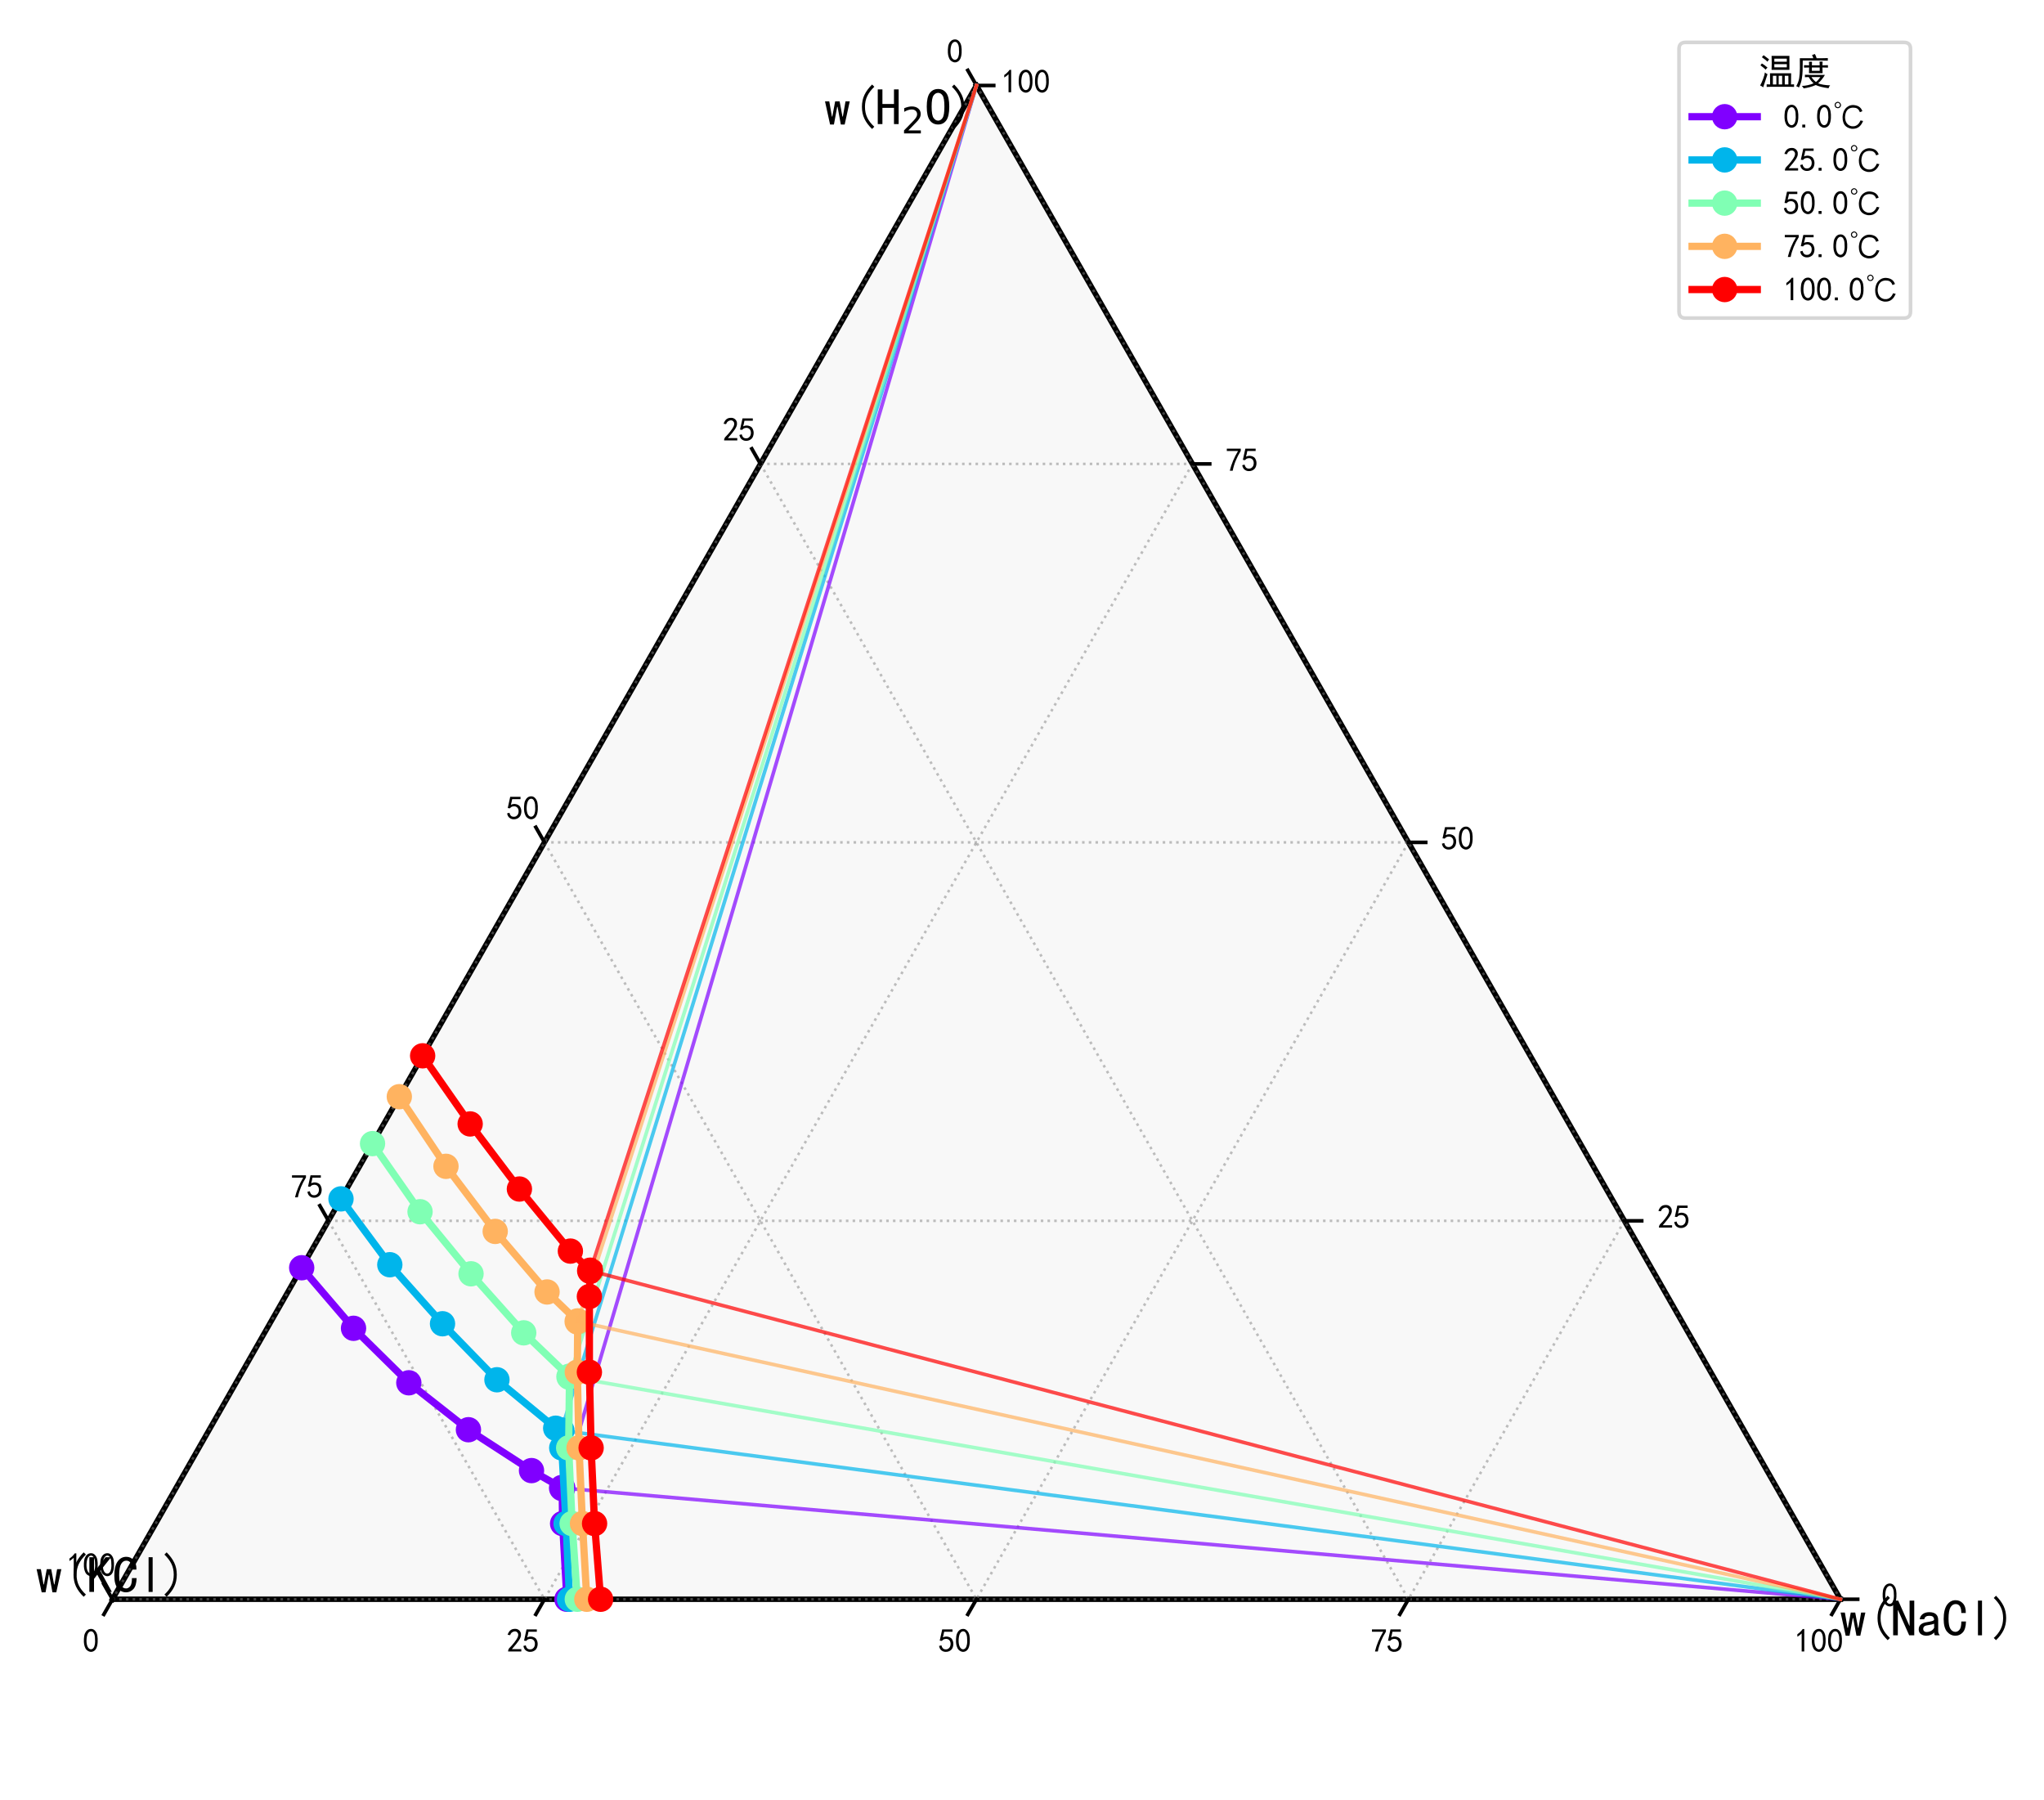 <?xml version="1.0" encoding="utf-8" standalone="no"?>
<!DOCTYPE svg PUBLIC "-//W3C//DTD SVG 1.1//EN"
  "http://www.w3.org/Graphics/SVG/1.1/DTD/svg11.dtd">
<svg xmlns:xlink="http://www.w3.org/1999/xlink" width="564.242pt" height="496.8pt" viewBox="0 0 564.242 496.8" xmlns="http://www.w3.org/2000/svg" version="1.1">
 <defs>
  <style type="text/css">*{stroke-linejoin: round; stroke-linecap: butt}</style>
 </defs>
 <g id="figure_1">
  <g id="patch_1">
   <path d="M 0 496.8 
L 564.242 496.8 
L 564.242 0 
L 0 0 
z
" style="fill: #ffffff"/>
  </g>
  <g id="axes_1">
   <g id="patch_2">
    <path d="M 508.042 441.36 
L 269.546 23.589 
L 31.05 441.36 
z
" clip-path="url(#p31ae26e8df)" style="fill: #f5f5f5; opacity: 0.75; stroke: #f5f5f5; stroke-linejoin: miter"/>
   </g>
   <g id="PathCollection_1">
    <defs>
     <path id="m6f88ca6907" d="M 0 3.162 
C 0.839 3.162 1.643 2.829 2.236 2.236 
C 2.829 1.643 3.162 0.839 3.162 0 
C 3.162 -0.839 2.829 -1.643 2.236 -2.236 
C 1.643 -2.829 0.839 -3.162 0 -3.162 
C -0.839 -3.162 -1.643 -2.829 -2.236 -2.236 
C -2.829 -1.643 -3.162 -0.839 -3.162 0 
C -3.162 0.839 -2.829 1.643 -2.236 2.236 
C -1.643 2.829 -0.839 3.162 0 3.162 
z
" style="stroke: #8000ff"/>
    </defs>
    <g clip-path="url(#p31ae26e8df)">
     <use xlink:href="#m6f88ca6907" x="155.187" y="410.654" style="fill: #8000ff; stroke: #8000ff"/>
    </g>
   </g>
   <g id="PathCollection_2">
    <defs>
     <path id="m6821d8a5de" d="M 0 3.162 
C 0.839 3.162 1.643 2.829 2.236 2.236 
C 2.829 1.643 3.162 0.839 3.162 0 
C 3.162 -0.839 2.829 -1.643 2.236 -2.236 
C 1.643 -2.829 0.839 -3.162 0 -3.162 
C -0.839 -3.162 -1.643 -2.829 -2.236 -2.236 
C -2.829 -1.643 -3.162 -0.839 -3.162 0 
C -3.162 0.839 -2.829 1.643 -2.236 2.236 
C -1.643 2.829 -0.839 3.162 0 3.162 
z
" style="stroke: #00b5eb"/>
    </defs>
    <g clip-path="url(#p31ae26e8df)">
     <use xlink:href="#m6821d8a5de" x="154.948" y="394.779" style="fill: #00b5eb; stroke: #00b5eb"/>
    </g>
   </g>
   <g id="PathCollection_3">
    <defs>
     <path id="m6b1f8db887" d="M 0 3.162 
C 0.839 3.162 1.643 2.829 2.236 2.236 
C 2.829 1.643 3.162 0.839 3.162 0 
C 3.162 -0.839 2.829 -1.643 2.236 -2.236 
C 1.643 -2.829 0.839 -3.162 0 -3.162 
C -0.839 -3.162 -1.643 -2.829 -2.236 -2.236 
C -2.829 -1.643 -3.162 -0.839 -3.162 0 
C -3.162 0.839 -2.829 1.643 -2.236 2.236 
C -1.643 2.829 -0.839 3.162 0 3.162 
z
" style="stroke: #80ffb4"/>
    </defs>
    <g clip-path="url(#p31ae26e8df)">
     <use xlink:href="#m6b1f8db887" x="157.214" y="379.948" style="fill: #80ffb4; stroke: #80ffb4"/>
    </g>
   </g>
   <g id="PathCollection_4">
    <defs>
     <path id="m42e6624695" d="M 0 3.162 
C 0.839 3.162 1.643 2.829 2.236 2.236 
C 2.829 1.643 3.162 0.839 3.162 0 
C 3.162 -0.839 2.829 -1.643 2.236 -2.236 
C 1.643 -2.829 0.839 -3.162 0 -3.162 
C -0.839 -3.162 -1.643 -2.829 -2.236 -2.236 
C -2.829 -1.643 -3.162 -0.839 -3.162 0 
C -3.162 0.839 -2.829 1.643 -2.236 2.236 
C -1.643 2.829 -0.839 3.162 0 3.162 
z
" style="stroke: #ffb360"/>
    </defs>
    <g clip-path="url(#p31ae26e8df)">
     <use xlink:href="#m42e6624695" x="159.48" y="364.699" style="fill: #ffb360; stroke: #ffb360"/>
    </g>
   </g>
   <g id="PathCollection_5">
    <defs>
     <path id="mee4102f4ce" d="M 0 3.162 
C 0.839 3.162 1.643 2.829 2.236 2.236 
C 2.829 1.643 3.162 0.839 3.162 0 
C 3.162 -0.839 2.829 -1.643 2.236 -2.236 
C 1.643 -2.829 0.839 -3.162 0 -3.162 
C -0.839 -3.162 -1.643 -2.829 -2.236 -2.236 
C -2.829 -1.643 -3.162 -0.839 -3.162 0 
C -3.162 0.839 -2.829 1.643 -2.236 2.236 
C -1.643 2.829 -0.839 3.162 0 3.162 
z
" style="stroke: #ff0000"/>
    </defs>
    <g clip-path="url(#p31ae26e8df)">
     <use xlink:href="#mee4102f4ce" x="162.938" y="350.704" style="fill: #ff0000; stroke: #ff0000"/>
    </g>
   </g>
   <g id="line2d_1">
    <path d="M 31.05 441.36 
L 508.042 441.36 
" clip-path="url(#p31ae26e8df)" style="fill: none; stroke: #000000; stroke-width: 1.5; stroke-linecap: square"/>
   </g>
   <g id="line2d_2">
    <path d="M 269.546 23.589 
L 31.05 441.36 
" clip-path="url(#p31ae26e8df)" style="fill: none; stroke: #000000; stroke-width: 1.5; stroke-linecap: square"/>
   </g>
   <g id="line2d_3">
    <path d="M 269.546 23.589 
L 508.042 441.36 
" clip-path="url(#p31ae26e8df)" style="fill: none; stroke: #000000; stroke-width: 1.5; stroke-linecap: square"/>
   </g>
   <g id="line2d_4">
    <path d="M 31.05 441.36 
L 508.042 441.36 
" clip-path="url(#p31ae26e8df)" style="fill: none; stroke-dasharray: 0.7,1.155; stroke-dashoffset: 0; stroke: #808080; stroke-opacity: 0.5; stroke-width: 0.7"/>
   </g>
   <g id="line2d_5">
    <path d="M 90.674 336.917 
L 448.418 336.917 
" clip-path="url(#p31ae26e8df)" style="fill: none; stroke-dasharray: 0.7,1.155; stroke-dashoffset: 0; stroke: #808080; stroke-opacity: 0.5; stroke-width: 0.7"/>
   </g>
   <g id="line2d_6">
    <path d="M 150.298 232.475 
L 388.794 232.475 
" clip-path="url(#p31ae26e8df)" style="fill: none; stroke-dasharray: 0.7,1.155; stroke-dashoffset: 0; stroke: #808080; stroke-opacity: 0.5; stroke-width: 0.7"/>
   </g>
   <g id="line2d_7">
    <path d="M 209.922 128.032 
L 329.17 128.032 
" clip-path="url(#p31ae26e8df)" style="fill: none; stroke-dasharray: 0.7,1.155; stroke-dashoffset: 0; stroke: #808080; stroke-opacity: 0.5; stroke-width: 0.7"/>
   </g>
   <g id="line2d_8">
    <path d="M 269.546 23.589 
L 31.05 441.36 
" clip-path="url(#p31ae26e8df)" style="fill: none; stroke-dasharray: 0.7,1.155; stroke-dashoffset: 0; stroke: #808080; stroke-opacity: 0.5; stroke-width: 0.7"/>
   </g>
   <g id="line2d_9">
    <path d="M 269.546 23.589 
L 508.042 441.36 
" clip-path="url(#p31ae26e8df)" style="fill: none; stroke-dasharray: 0.7,1.155; stroke-dashoffset: 0; stroke: #808080; stroke-opacity: 0.5; stroke-width: 0.7"/>
   </g>
   <g id="line2d_10">
    <path d="M 329.17 128.032 
L 150.298 441.36 
" clip-path="url(#p31ae26e8df)" style="fill: none; stroke-dasharray: 0.7,1.155; stroke-dashoffset: 0; stroke: #808080; stroke-opacity: 0.5; stroke-width: 0.7"/>
   </g>
   <g id="line2d_11">
    <path d="M 209.922 128.032 
L 388.794 441.36 
" clip-path="url(#p31ae26e8df)" style="fill: none; stroke-dasharray: 0.7,1.155; stroke-dashoffset: 0; stroke: #808080; stroke-opacity: 0.5; stroke-width: 0.7"/>
   </g>
   <g id="line2d_12">
    <path d="M 388.794 232.475 
L 269.546 441.36 
" clip-path="url(#p31ae26e8df)" style="fill: none; stroke-dasharray: 0.7,1.155; stroke-dashoffset: 0; stroke: #808080; stroke-opacity: 0.5; stroke-width: 0.7"/>
   </g>
   <g id="line2d_13">
    <path d="M 150.298 232.475 
L 269.546 441.36 
" clip-path="url(#p31ae26e8df)" style="fill: none; stroke-dasharray: 0.7,1.155; stroke-dashoffset: 0; stroke: #808080; stroke-opacity: 0.5; stroke-width: 0.7"/>
   </g>
   <g id="line2d_14">
    <path d="M 448.418 336.917 
L 388.794 441.36 
" clip-path="url(#p31ae26e8df)" style="fill: none; stroke-dasharray: 0.7,1.155; stroke-dashoffset: 0; stroke: #808080; stroke-opacity: 0.5; stroke-width: 0.7"/>
   </g>
   <g id="line2d_15">
    <path d="M 90.674 336.917 
L 150.298 441.36 
" clip-path="url(#p31ae26e8df)" style="fill: none; stroke-dasharray: 0.7,1.155; stroke-dashoffset: 0; stroke: #808080; stroke-opacity: 0.5; stroke-width: 0.7"/>
   </g>
   <g id="line2d_16">
    <path d="M 508.042 441.36 
L 508.042 441.36 
" clip-path="url(#p31ae26e8df)" style="fill: none; stroke-dasharray: 0.7,1.155; stroke-dashoffset: 0; stroke: #808080; stroke-opacity: 0.5; stroke-width: 0.7"/>
   </g>
   <g id="line2d_17">
    <path d="M 31.05 441.36 
L 31.05 441.36 
" clip-path="url(#p31ae26e8df)" style="fill: none; stroke-dasharray: 0.7,1.155; stroke-dashoffset: 0; stroke: #808080; stroke-opacity: 0.5; stroke-width: 0.7"/>
   </g>
   <g id="line2d_18">
    <path d="M 508.042 441.36 
L 512.812 441.36 
" clip-path="url(#p31ae26e8df)" style="fill: none; stroke: #000000; stroke-linecap: square"/>
   </g>
   <g id="line2d_19">
    <path d="M 448.418 336.917 
L 453.188 336.917 
" clip-path="url(#p31ae26e8df)" style="fill: none; stroke: #000000; stroke-linecap: square"/>
   </g>
   <g id="line2d_20">
    <path d="M 388.794 232.475 
L 393.564 232.475 
" clip-path="url(#p31ae26e8df)" style="fill: none; stroke: #000000; stroke-linecap: square"/>
   </g>
   <g id="line2d_21">
    <path d="M 329.17 128.032 
L 333.94 128.032 
" clip-path="url(#p31ae26e8df)" style="fill: none; stroke: #000000; stroke-linecap: square"/>
   </g>
   <g id="line2d_22">
    <path d="M 269.546 23.589 
L 274.316 23.589 
" clip-path="url(#p31ae26e8df)" style="fill: none; stroke: #000000; stroke-linecap: square"/>
   </g>
   <g id="line2d_23">
    <path d="M 31.05 441.36 
L 28.665 437.182 
" clip-path="url(#p31ae26e8df)" style="fill: none; stroke: #000000; stroke-linecap: square"/>
   </g>
   <g id="line2d_24">
    <path d="M 90.674 336.917 
L 88.289 332.74 
" clip-path="url(#p31ae26e8df)" style="fill: none; stroke: #000000; stroke-linecap: square"/>
   </g>
   <g id="line2d_25">
    <path d="M 150.298 232.475 
L 147.913 228.297 
" clip-path="url(#p31ae26e8df)" style="fill: none; stroke: #000000; stroke-linecap: square"/>
   </g>
   <g id="line2d_26">
    <path d="M 209.922 128.032 
L 207.537 123.854 
" clip-path="url(#p31ae26e8df)" style="fill: none; stroke: #000000; stroke-linecap: square"/>
   </g>
   <g id="line2d_27">
    <path d="M 269.546 23.589 
L 267.161 19.412 
" clip-path="url(#p31ae26e8df)" style="fill: none; stroke: #000000; stroke-linecap: square"/>
   </g>
   <g id="line2d_28">
    <path d="M 31.05 441.36 
L 28.665 445.538 
" clip-path="url(#p31ae26e8df)" style="fill: none; stroke: #000000; stroke-linecap: square"/>
   </g>
   <g id="line2d_29">
    <path d="M 150.298 441.36 
L 147.913 445.538 
" clip-path="url(#p31ae26e8df)" style="fill: none; stroke: #000000; stroke-linecap: square"/>
   </g>
   <g id="line2d_30">
    <path d="M 269.546 441.36 
L 267.161 445.538 
" clip-path="url(#p31ae26e8df)" style="fill: none; stroke: #000000; stroke-linecap: square"/>
   </g>
   <g id="line2d_31">
    <path d="M 388.794 441.36 
L 386.409 445.538 
" clip-path="url(#p31ae26e8df)" style="fill: none; stroke: #000000; stroke-linecap: square"/>
   </g>
   <g id="line2d_32">
    <path d="M 508.042 441.36 
L 505.657 445.538 
" clip-path="url(#p31ae26e8df)" style="fill: none; stroke: #000000; stroke-linecap: square"/>
   </g>
   <g id="line2d_33">
    <path d="M 156.499 441.36 
L 155.306 420.471 
L 155.187 410.654 
L 146.72 405.849 
L 129.31 394.57 
L 112.854 381.619 
L 97.59 366.579 
L 83.28 349.868 
" clip-path="url(#p31ae26e8df)" style="fill: none; stroke: #8000ff; stroke-width: 2; stroke-linecap: square"/>
    <defs>
     <path id="m5680b86ccc" d="M 0 3 
C 0.796 3 1.559 2.684 2.121 2.121 
C 2.684 1.559 3 0.796 3 0 
C 3 -0.796 2.684 -1.559 2.121 -2.121 
C 1.559 -2.684 0.796 -3 0 -3 
C -0.796 -3 -1.559 -2.684 -2.121 -2.121 
C -2.684 -1.559 -3 -0.796 -3 0 
C -3 0.796 -2.684 1.559 -2.121 2.121 
C -1.559 2.684 -0.796 3 0 3 
z
" style="stroke: #8000ff"/>
    </defs>
    <g clip-path="url(#p31ae26e8df)">
     <use xlink:href="#m5680b86ccc" x="156.499" y="441.36" style="fill: #8000ff; stroke: #8000ff"/>
     <use xlink:href="#m5680b86ccc" x="155.306" y="420.471" style="fill: #8000ff; stroke: #8000ff"/>
     <use xlink:href="#m5680b86ccc" x="155.187" y="410.654" style="fill: #8000ff; stroke: #8000ff"/>
     <use xlink:href="#m5680b86ccc" x="146.72" y="405.849" style="fill: #8000ff; stroke: #8000ff"/>
     <use xlink:href="#m5680b86ccc" x="129.31" y="394.57" style="fill: #8000ff; stroke: #8000ff"/>
     <use xlink:href="#m5680b86ccc" x="112.854" y="381.619" style="fill: #8000ff; stroke: #8000ff"/>
     <use xlink:href="#m5680b86ccc" x="97.59" y="366.579" style="fill: #8000ff; stroke: #8000ff"/>
     <use xlink:href="#m5680b86ccc" x="83.28" y="349.868" style="fill: #8000ff; stroke: #8000ff"/>
    </g>
   </g>
   <g id="line2d_34">
    <path d="M 155.187 410.654 
L 508.042 441.36 
" clip-path="url(#p31ae26e8df)" style="fill: none; stroke: #8000ff; stroke-opacity: 0.7; stroke-linecap: square"/>
   </g>
   <g id="line2d_35">
    <path d="M 155.187 410.654 
L 269.546 23.589 
" clip-path="url(#p31ae26e8df)" style="fill: none; stroke: #8000ff; stroke-opacity: 0.7; stroke-linecap: square"/>
   </g>
   <g id="line2d_36">
    <path d="M 157.214 441.36 
L 156.26 420.471 
L 155.068 399.583 
L 154.948 394.779 
L 153.398 394.152 
L 137.18 380.783 
L 122.155 365.326 
L 107.607 349.033 
L 94.132 330.86 
" clip-path="url(#p31ae26e8df)" style="fill: none; stroke: #00b5eb; stroke-width: 2; stroke-linecap: square"/>
    <defs>
     <path id="ma1cf93e3a9" d="M 0 3 
C 0.796 3 1.559 2.684 2.121 2.121 
C 2.684 1.559 3 0.796 3 0 
C 3 -0.796 2.684 -1.559 2.121 -2.121 
C 1.559 -2.684 0.796 -3 0 -3 
C -0.796 -3 -1.559 -2.684 -2.121 -2.121 
C -2.684 -1.559 -3 -0.796 -3 0 
C -3 0.796 -2.684 1.559 -2.121 2.121 
C -1.559 2.684 -0.796 3 0 3 
z
" style="stroke: #00b5eb"/>
    </defs>
    <g clip-path="url(#p31ae26e8df)">
     <use xlink:href="#ma1cf93e3a9" x="157.214" y="441.36" style="fill: #00b5eb; stroke: #00b5eb"/>
     <use xlink:href="#ma1cf93e3a9" x="156.26" y="420.471" style="fill: #00b5eb; stroke: #00b5eb"/>
     <use xlink:href="#ma1cf93e3a9" x="155.068" y="399.583" style="fill: #00b5eb; stroke: #00b5eb"/>
     <use xlink:href="#ma1cf93e3a9" x="154.948" y="394.779" style="fill: #00b5eb; stroke: #00b5eb"/>
     <use xlink:href="#ma1cf93e3a9" x="153.398" y="394.152" style="fill: #00b5eb; stroke: #00b5eb"/>
     <use xlink:href="#ma1cf93e3a9" x="137.18" y="380.783" style="fill: #00b5eb; stroke: #00b5eb"/>
     <use xlink:href="#ma1cf93e3a9" x="122.155" y="365.326" style="fill: #00b5eb; stroke: #00b5eb"/>
     <use xlink:href="#ma1cf93e3a9" x="107.607" y="349.033" style="fill: #00b5eb; stroke: #00b5eb"/>
     <use xlink:href="#ma1cf93e3a9" x="94.132" y="330.86" style="fill: #00b5eb; stroke: #00b5eb"/>
    </g>
   </g>
   <g id="line2d_37">
    <path d="M 154.948 394.779 
L 508.042 441.36 
" clip-path="url(#p31ae26e8df)" style="fill: none; stroke: #00b5eb; stroke-opacity: 0.7; stroke-linecap: square"/>
   </g>
   <g id="line2d_38">
    <path d="M 154.948 394.779 
L 269.546 23.589 
" clip-path="url(#p31ae26e8df)" style="fill: none; stroke: #00b5eb; stroke-opacity: 0.7; stroke-linecap: square"/>
   </g>
   <g id="line2d_39">
    <path d="M 159.361 441.36 
L 157.93 420.471 
L 156.976 399.583 
L 157.214 379.948 
L 144.574 367.832 
L 130.026 351.539 
L 115.954 334.411 
L 102.837 315.611 
" clip-path="url(#p31ae26e8df)" style="fill: none; stroke: #80ffb4; stroke-width: 2; stroke-linecap: square"/>
    <defs>
     <path id="m2972b8c795" d="M 0 3 
C 0.796 3 1.559 2.684 2.121 2.121 
C 2.684 1.559 3 0.796 3 0 
C 3 -0.796 2.684 -1.559 2.121 -2.121 
C 1.559 -2.684 0.796 -3 0 -3 
C -0.796 -3 -1.559 -2.684 -2.121 -2.121 
C -2.684 -1.559 -3 -0.796 -3 0 
C -3 0.796 -2.684 1.559 -2.121 2.121 
C -1.559 2.684 -0.796 3 0 3 
z
" style="stroke: #80ffb4"/>
    </defs>
    <g clip-path="url(#p31ae26e8df)">
     <use xlink:href="#m2972b8c795" x="159.361" y="441.36" style="fill: #80ffb4; stroke: #80ffb4"/>
     <use xlink:href="#m2972b8c795" x="157.93" y="420.471" style="fill: #80ffb4; stroke: #80ffb4"/>
     <use xlink:href="#m2972b8c795" x="156.976" y="399.583" style="fill: #80ffb4; stroke: #80ffb4"/>
     <use xlink:href="#m2972b8c795" x="157.214" y="379.948" style="fill: #80ffb4; stroke: #80ffb4"/>
     <use xlink:href="#m2972b8c795" x="144.574" y="367.832" style="fill: #80ffb4; stroke: #80ffb4"/>
     <use xlink:href="#m2972b8c795" x="130.026" y="351.539" style="fill: #80ffb4; stroke: #80ffb4"/>
     <use xlink:href="#m2972b8c795" x="115.954" y="334.411" style="fill: #80ffb4; stroke: #80ffb4"/>
     <use xlink:href="#m2972b8c795" x="102.837" y="315.611" style="fill: #80ffb4; stroke: #80ffb4"/>
    </g>
   </g>
   <g id="line2d_40">
    <path d="M 157.214 379.948 
L 508.042 441.36 
" clip-path="url(#p31ae26e8df)" style="fill: none; stroke: #80ffb4; stroke-opacity: 0.7; stroke-linecap: square"/>
   </g>
   <g id="line2d_41">
    <path d="M 157.214 379.948 
L 269.546 23.589 
" clip-path="url(#p31ae26e8df)" style="fill: none; stroke: #80ffb4; stroke-opacity: 0.7; stroke-linecap: square"/>
   </g>
   <g id="line2d_42">
    <path d="M 161.984 441.36 
L 160.792 420.471 
L 159.838 399.583 
L 159.361 378.694 
L 159.48 364.699 
L 151.013 356.553 
L 136.703 339.842 
L 123.109 321.878 
L 110.23 302.66 
" clip-path="url(#p31ae26e8df)" style="fill: none; stroke: #ffb360; stroke-width: 2; stroke-linecap: square"/>
    <defs>
     <path id="m2da809fcfb" d="M 0 3 
C 0.796 3 1.559 2.684 2.121 2.121 
C 2.684 1.559 3 0.796 3 0 
C 3 -0.796 2.684 -1.559 2.121 -2.121 
C 1.559 -2.684 0.796 -3 0 -3 
C -0.796 -3 -1.559 -2.684 -2.121 -2.121 
C -2.684 -1.559 -3 -0.796 -3 0 
C -3 0.796 -2.684 1.559 -2.121 2.121 
C -1.559 2.684 -0.796 3 0 3 
z
" style="stroke: #ffb360"/>
    </defs>
    <g clip-path="url(#p31ae26e8df)">
     <use xlink:href="#m2da809fcfb" x="161.984" y="441.36" style="fill: #ffb360; stroke: #ffb360"/>
     <use xlink:href="#m2da809fcfb" x="160.792" y="420.471" style="fill: #ffb360; stroke: #ffb360"/>
     <use xlink:href="#m2da809fcfb" x="159.838" y="399.583" style="fill: #ffb360; stroke: #ffb360"/>
     <use xlink:href="#m2da809fcfb" x="159.361" y="378.694" style="fill: #ffb360; stroke: #ffb360"/>
     <use xlink:href="#m2da809fcfb" x="159.48" y="364.699" style="fill: #ffb360; stroke: #ffb360"/>
     <use xlink:href="#m2da809fcfb" x="151.013" y="356.553" style="fill: #ffb360; stroke: #ffb360"/>
     <use xlink:href="#m2da809fcfb" x="136.703" y="339.842" style="fill: #ffb360; stroke: #ffb360"/>
     <use xlink:href="#m2da809fcfb" x="123.109" y="321.878" style="fill: #ffb360; stroke: #ffb360"/>
     <use xlink:href="#m2da809fcfb" x="110.23" y="302.66" style="fill: #ffb360; stroke: #ffb360"/>
    </g>
   </g>
   <g id="line2d_43">
    <path d="M 159.48 364.699 
L 508.042 441.36 
" clip-path="url(#p31ae26e8df)" style="fill: none; stroke: #ffb360; stroke-opacity: 0.7; stroke-linecap: square"/>
   </g>
   <g id="line2d_44">
    <path d="M 159.48 364.699 
L 269.546 23.589 
" clip-path="url(#p31ae26e8df)" style="fill: none; stroke: #ffb360; stroke-opacity: 0.7; stroke-linecap: square"/>
   </g>
   <g id="line2d_45">
    <path d="M 165.8 441.36 
L 164.131 420.471 
L 163.177 399.583 
L 162.7 378.694 
L 162.7 357.806 
L 162.938 350.704 
L 157.453 345.273 
L 143.381 328.144 
L 129.787 310.18 
L 116.67 291.38 
" clip-path="url(#p31ae26e8df)" style="fill: none; stroke: #ff0000; stroke-width: 2; stroke-linecap: square"/>
    <defs>
     <path id="mafda321f8f" d="M 0 3 
C 0.796 3 1.559 2.684 2.121 2.121 
C 2.684 1.559 3 0.796 3 0 
C 3 -0.796 2.684 -1.559 2.121 -2.121 
C 1.559 -2.684 0.796 -3 0 -3 
C -0.796 -3 -1.559 -2.684 -2.121 -2.121 
C -2.684 -1.559 -3 -0.796 -3 0 
C -3 0.796 -2.684 1.559 -2.121 2.121 
C -1.559 2.684 -0.796 3 0 3 
z
" style="stroke: #ff0000"/>
    </defs>
    <g clip-path="url(#p31ae26e8df)">
     <use xlink:href="#mafda321f8f" x="165.8" y="441.36" style="fill: #ff0000; stroke: #ff0000"/>
     <use xlink:href="#mafda321f8f" x="164.131" y="420.471" style="fill: #ff0000; stroke: #ff0000"/>
     <use xlink:href="#mafda321f8f" x="163.177" y="399.583" style="fill: #ff0000; stroke: #ff0000"/>
     <use xlink:href="#mafda321f8f" x="162.7" y="378.694" style="fill: #ff0000; stroke: #ff0000"/>
     <use xlink:href="#mafda321f8f" x="162.7" y="357.806" style="fill: #ff0000; stroke: #ff0000"/>
     <use xlink:href="#mafda321f8f" x="162.938" y="350.704" style="fill: #ff0000; stroke: #ff0000"/>
     <use xlink:href="#mafda321f8f" x="157.453" y="345.273" style="fill: #ff0000; stroke: #ff0000"/>
     <use xlink:href="#mafda321f8f" x="143.381" y="328.144" style="fill: #ff0000; stroke: #ff0000"/>
     <use xlink:href="#mafda321f8f" x="129.787" y="310.18" style="fill: #ff0000; stroke: #ff0000"/>
     <use xlink:href="#mafda321f8f" x="116.67" y="291.38" style="fill: #ff0000; stroke: #ff0000"/>
    </g>
   </g>
   <g id="line2d_46">
    <path d="M 162.938 350.704 
L 508.042 441.36 
" clip-path="url(#p31ae26e8df)" style="fill: none; stroke: #ff0000; stroke-opacity: 0.7; stroke-linecap: square"/>
   </g>
   <g id="line2d_47">
    <path d="M 162.938 350.704 
L 269.546 23.589 
" clip-path="url(#p31ae26e8df)" style="fill: none; stroke: #ff0000; stroke-opacity: 0.7; stroke-linecap: square"/>
   </g>
   <g id="text_1">
    <!-- 0 -->
    <g transform="translate(519.386 443.449) scale(0.09 -0.09)">
     <defs>
      <path id="SimHei-30" d="M 225 2537 
Q 250 3200 412 3587 
Q 575 3975 875 4225 
Q 1175 4475 1612 4475 
Q 2050 4475 2375 4112 
Q 2700 3750 2800 3200 
Q 2900 2650 2862 1937 
Q 2825 1225 2612 775 
Q 2400 325 1975 150 
Q 1550 -25 1125 187 
Q 700 400 525 750 
Q 350 1100 275 1487 
Q 200 1875 225 2537 
z
M 750 2687 
Q 675 2000 800 1462 
Q 925 925 1212 700 
Q 1500 475 1800 612 
Q 2100 750 2237 1162 
Q 2375 1575 2375 2062 
Q 2375 2550 2337 2950 
Q 2300 3350 2112 3675 
Q 1925 4000 1612 4012 
Q 1300 4025 1062 3700 
Q 825 3375 750 2687 
z
" transform="scale(0.016)"/>
     </defs>
     <use xlink:href="#SimHei-30"/>
    </g>
   </g>
   <g id="text_2">
    <!-- 25 -->
    <g transform="translate(457.512 339.006) scale(0.09 -0.09)">
     <defs>
      <path id="SimHei-32" d="M 300 250 
Q 325 625 650 925 
Q 975 1225 1475 1862 
Q 1975 2500 2125 2850 
Q 2275 3200 2237 3450 
Q 2200 3700 2000 3862 
Q 1800 4025 1537 4000 
Q 1275 3975 1037 3800 
Q 800 3625 675 3275 
L 200 3350 
Q 400 3925 712 4187 
Q 1025 4450 1450 4475 
Q 1700 4500 1900 4462 
Q 2100 4425 2312 4287 
Q 2525 4150 2662 3875 
Q 2800 3600 2762 3212 
Q 2725 2825 2375 2287 
Q 2025 1750 1025 600 
L 2825 600 
L 2825 150 
L 300 150 
L 300 250 
z
" transform="scale(0.016)"/>
      <path id="SimHei-35" d="M 550 1325 
Q 725 650 1150 575 
Q 1575 500 1837 662 
Q 2100 825 2212 1087 
Q 2325 1350 2312 1675 
Q 2300 2000 2137 2225 
Q 1975 2450 1725 2525 
Q 1475 2600 1162 2525 
Q 850 2450 650 2175 
L 225 2225 
Q 275 2375 700 4375 
L 2675 4375 
L 2675 3925 
L 1075 3925 
Q 950 3250 825 2850 
Q 1200 3025 1525 3012 
Q 1850 3000 2150 2862 
Q 2450 2725 2587 2487 
Q 2725 2250 2787 2012 
Q 2850 1775 2837 1500 
Q 2825 1225 2725 937 
Q 2625 650 2425 462 
Q 2225 275 1937 162 
Q 1650 50 1275 75 
Q 900 100 562 350 
Q 225 600 100 1200 
L 550 1325 
z
" transform="scale(0.016)"/>
     </defs>
     <use xlink:href="#SimHei-32"/>
     <use xlink:href="#SimHei-35" transform="translate(50 0)"/>
    </g>
   </g>
   <g id="text_3">
    <!-- 50 -->
    <g transform="translate(397.888 234.564) scale(0.09 -0.09)">
     <use xlink:href="#SimHei-35"/>
     <use xlink:href="#SimHei-30" transform="translate(50 0)"/>
    </g>
   </g>
   <g id="text_4">
    <!-- 75 -->
    <g transform="translate(338.264 130.121) scale(0.09 -0.09)">
     <defs>
      <path id="SimHei-37" d="M 850 150 
Q 1300 2050 2425 3925 
L 275 3925 
L 275 4375 
L 2950 4375 
L 2950 3950 
Q 1775 2050 1400 150 
L 850 150 
z
" transform="scale(0.016)"/>
     </defs>
     <use xlink:href="#SimHei-37"/>
     <use xlink:href="#SimHei-35" transform="translate(50 0)"/>
    </g>
   </g>
   <g id="text_5">
    <!-- 100 -->
    <g transform="translate(276.39 25.678) scale(0.09 -0.09)">
     <defs>
      <path id="SimHei-31" d="M 1400 3600 
Q 1075 3275 575 2975 
L 575 3450 
Q 1200 3875 1600 4450 
L 1900 4450 
L 1900 150 
L 1400 150 
L 1400 3600 
z
" transform="scale(0.016)"/>
     </defs>
     <use xlink:href="#SimHei-31"/>
     <use xlink:href="#SimHei-30" transform="translate(50 0)"/>
     <use xlink:href="#SimHei-30" transform="translate(100 0)"/>
    </g>
   </g>
   <g id="text_6">
    <!-- 100 -->
    <g transform="translate(18.337 435.093) scale(0.09 -0.09)">
     <use xlink:href="#SimHei-31"/>
     <use xlink:href="#SimHei-30" transform="translate(50 0)"/>
     <use xlink:href="#SimHei-30" transform="translate(100 0)"/>
    </g>
   </g>
   <g id="text_7">
    <!-- 75 -->
    <g transform="translate(80.211 330.651) scale(0.09 -0.09)">
     <use xlink:href="#SimHei-37"/>
     <use xlink:href="#SimHei-35" transform="translate(50 0)"/>
    </g>
   </g>
   <g id="text_8">
    <!-- 50 -->
    <g transform="translate(139.835 226.208) scale(0.09 -0.09)">
     <use xlink:href="#SimHei-35"/>
     <use xlink:href="#SimHei-30" transform="translate(50 0)"/>
    </g>
   </g>
   <g id="text_9">
    <!-- 25 -->
    <g transform="translate(199.459 121.765) scale(0.09 -0.09)">
     <use xlink:href="#SimHei-32"/>
     <use xlink:href="#SimHei-35" transform="translate(50 0)"/>
    </g>
   </g>
   <g id="text_10">
    <!-- 0 -->
    <g transform="translate(261.334 17.323) scale(0.09 -0.09)">
     <use xlink:href="#SimHei-30"/>
    </g>
   </g>
   <g id="text_11">
    <!-- 0 -->
    <g transform="translate(22.837 455.982) scale(0.09 -0.09)">
     <use xlink:href="#SimHei-30"/>
    </g>
   </g>
   <g id="text_12">
    <!-- 25 -->
    <g transform="translate(139.835 455.982) scale(0.09 -0.09)">
     <use xlink:href="#SimHei-32"/>
     <use xlink:href="#SimHei-35" transform="translate(50 0)"/>
    </g>
   </g>
   <g id="text_13">
    <!-- 50 -->
    <g transform="translate(259.084 455.982) scale(0.09 -0.09)">
     <use xlink:href="#SimHei-35"/>
     <use xlink:href="#SimHei-30" transform="translate(50 0)"/>
    </g>
   </g>
   <g id="text_14">
    <!-- 75 -->
    <g transform="translate(378.332 455.982) scale(0.09 -0.09)">
     <use xlink:href="#SimHei-37"/>
     <use xlink:href="#SimHei-35" transform="translate(50 0)"/>
    </g>
   </g>
   <g id="text_15">
    <!-- 100 -->
    <g transform="translate(495.33 455.982) scale(0.09 -0.09)">
     <use xlink:href="#SimHei-31"/>
     <use xlink:href="#SimHei-30" transform="translate(50 0)"/>
     <use xlink:href="#SimHei-30" transform="translate(100 0)"/>
    </g>
   </g>
   <g id="text_16">
    <!-- w(KCl) -->
    <g transform="translate(10.05 439.61) scale(0.14 -0.14)">
     <defs>
      <path id="SimHei-77" d="M 3075 2925 
L 2450 75 
L 1975 75 
L 1575 2250 
L 1525 2250 
L 1125 75 
L 650 75 
L 25 2925 
L 550 2925 
L 875 1050 
L 925 1050 
L 1275 2925 
L 1825 2925 
L 2175 1050 
L 2225 1050 
L 2550 2925 
L 3075 2925 
z
" transform="scale(0.016)"/>
      <path id="SimHei-28" d="M 2975 -200 
L 2700 -475 
Q 2075 125 1762 775 
Q 1450 1425 1450 2250 
Q 1450 3075 1762 3725 
Q 2075 4375 2700 5000 
L 2975 4725 
Q 2400 4175 2112 3587 
Q 1825 3000 1825 2250 
Q 1825 1500 2112 912 
Q 2400 325 2975 -200 
z
" transform="scale(0.016)"/>
      <path id="SimHei-4b" d="M 3050 125 
L 2400 125 
L 1250 2250 
L 850 1725 
L 850 125 
L 275 125 
L 275 4400 
L 850 4400 
L 850 2550 
L 2275 4400 
L 2950 4400 
L 1625 2725 
L 3050 125 
z
" transform="scale(0.016)"/>
      <path id="SimHei-43" d="M 2975 1825 
Q 2950 875 2575 475 
Q 2200 75 1675 75 
Q 1075 75 650 562 
Q 225 1050 225 2125 
Q 225 3300 637 3875 
Q 1050 4450 1700 4450 
Q 2250 4450 2612 4037 
Q 2975 3625 2950 2875 
L 2400 2875 
Q 2400 3425 2225 3700 
Q 2050 3975 1700 3975 
Q 1300 3975 1062 3562 
Q 825 3150 825 2175 
Q 825 1275 1062 912 
Q 1300 550 1675 550 
Q 1950 550 2175 812 
Q 2400 1075 2400 1825 
L 2975 1825 
z
" transform="scale(0.016)"/>
      <path id="SimHei-6c" d="M 1825 125 
L 1325 125 
L 1325 4400 
L 1825 4400 
L 1825 125 
z
" transform="scale(0.016)"/>
      <path id="SimHei-29" d="M 1675 2250 
Q 1675 1425 1362 775 
Q 1050 125 425 -475 
L 150 -200 
Q 725 325 1012 912 
Q 1300 1500 1300 2250 
Q 1300 3000 1012 3587 
Q 725 4175 150 4725 
L 425 5000 
Q 1050 4375 1362 3725 
Q 1675 3075 1675 2250 
z
" transform="scale(0.016)"/>
     </defs>
     <use xlink:href="#SimHei-77"/>
     <use xlink:href="#SimHei-28" transform="translate(50 0)"/>
     <use xlink:href="#SimHei-4b" transform="translate(100 0)"/>
     <use xlink:href="#SimHei-43" transform="translate(150 0)"/>
     <use xlink:href="#SimHei-6c" transform="translate(200 0)"/>
     <use xlink:href="#SimHei-29" transform="translate(250 0)"/>
    </g>
   </g>
   <g id="text_17">
    <!-- w(H$_2$O) -->
    <g transform="translate(227.686 34.649) scale(0.14 -0.14)">
     <defs>
      <path id="SimHei-48" d="M 2850 125 
L 2275 125 
L 2275 2125 
L 850 2125 
L 850 125 
L 275 125 
L 275 4400 
L 850 4400 
L 850 2600 
L 2275 2600 
L 2275 4400 
L 2850 4400 
L 2850 125 
z
" transform="scale(0.016)"/>
      <path id="DejaVuSans-32" d="M 1228 531 
L 3431 531 
L 3431 0 
L 469 0 
L 469 531 
Q 828 903 1448 1529 
Q 2069 2156 2228 2338 
Q 2531 2678 2651 2914 
Q 2772 3150 2772 3378 
Q 2772 3750 2511 3984 
Q 2250 4219 1831 4219 
Q 1534 4219 1204 4116 
Q 875 4013 500 3803 
L 500 4441 
Q 881 4594 1212 4672 
Q 1544 4750 1819 4750 
Q 2544 4750 2975 4387 
Q 3406 4025 3406 3419 
Q 3406 3131 3298 2873 
Q 3191 2616 2906 2266 
Q 2828 2175 2409 1742 
Q 1991 1309 1228 531 
z
" transform="scale(0.016)"/>
      <path id="SimHei-4f" d="M 2950 2275 
Q 2950 1100 2587 587 
Q 2225 75 1575 75 
Q 925 75 550 587 
Q 175 1100 175 2275 
Q 175 3450 550 3950 
Q 925 4450 1575 4450 
Q 2225 4450 2587 3950 
Q 2950 3450 2950 2275 
z
M 2350 2275 
Q 2350 3325 2125 3650 
Q 1900 3975 1575 3975 
Q 1250 3975 1012 3650 
Q 775 3325 775 2275 
Q 775 1225 1012 887 
Q 1250 550 1575 550 
Q 1900 550 2125 887 
Q 2350 1225 2350 2275 
z
" transform="scale(0.016)"/>
     </defs>
     <use xlink:href="#SimHei-77" transform="translate(0 0.875)"/>
     <use xlink:href="#SimHei-28" transform="translate(50 0.875)"/>
     <use xlink:href="#SimHei-48" transform="translate(100 0.875)"/>
     <use xlink:href="#DejaVuSans-32" transform="translate(150.957 -15.531) scale(0.7)"/>
     <use xlink:href="#SimHei-4f" transform="translate(198.228 0.875)"/>
     <use xlink:href="#SimHei-29" transform="translate(248.228 0.875)"/>
    </g>
   </g>
   <g id="text_18">
    <!-- w(NaCl) -->
    <g transform="translate(508.042 451.587) scale(0.14 -0.14)">
     <defs>
      <path id="SimHei-4e" d="M 2850 125 
L 2225 125 
L 850 3225 
L 825 3225 
L 825 125 
L 250 125 
L 250 4400 
L 875 4400 
L 2250 1300 
L 2275 1300 
L 2275 4400 
L 2850 4400 
L 2850 125 
z
" transform="scale(0.016)"/>
      <path id="SimHei-61" d="M 2875 125 
L 2275 125 
Q 2225 175 2200 262 
Q 2175 350 2175 475 
Q 2000 275 1750 175 
Q 1500 75 1225 75 
Q 825 75 550 275 
Q 275 475 275 850 
Q 275 1225 525 1450 
Q 775 1675 1300 1750 
Q 1650 1800 1912 1875 
Q 2175 1950 2175 2075 
Q 2175 2225 2062 2375 
Q 1950 2525 1575 2525 
Q 1275 2525 1137 2412 
Q 1000 2300 950 2100 
L 400 2100 
Q 450 2500 762 2737 
Q 1075 2975 1575 2975 
Q 2125 2975 2400 2725 
Q 2675 2475 2675 2025 
L 2675 650 
Q 2675 500 2725 375 
Q 2775 250 2875 125 
z
M 2175 1050 
L 2175 1550 
Q 2025 1500 1887 1462 
Q 1750 1425 1425 1375 
Q 1050 1325 937 1200 
Q 825 1075 825 900 
Q 825 750 937 637 
Q 1050 525 1275 525 
Q 1500 525 1762 650 
Q 2025 775 2175 1050 
z
" transform="scale(0.016)"/>
     </defs>
     <use xlink:href="#SimHei-77"/>
     <use xlink:href="#SimHei-28" transform="translate(50 0)"/>
     <use xlink:href="#SimHei-4e" transform="translate(100 0)"/>
     <use xlink:href="#SimHei-61" transform="translate(150 0)"/>
     <use xlink:href="#SimHei-43" transform="translate(200 0)"/>
     <use xlink:href="#SimHei-6c" transform="translate(250 0)"/>
     <use xlink:href="#SimHei-29" transform="translate(300 0)"/>
    </g>
   </g>
   <g id="legend_1">
    <g id="patch_3">
     <path d="M 465.292 87.783 
L 525.592 87.783 
Q 527.392 87.783 527.392 85.983 
L 527.392 13.5 
Q 527.392 11.7 525.592 11.7 
L 465.292 11.7 
Q 463.492 11.7 463.492 13.5 
L 463.492 85.983 
Q 463.492 87.783 465.292 87.783 
z
" style="fill: #ffffff; opacity: 0.8; stroke: #cccccc; stroke-linejoin: miter"/>
    </g>
    <g id="text_19">
     <!-- 温度 -->
     <g transform="translate(485.442 23.308) scale(0.1 -0.1)">
      <defs>
       <path id="SimHei-6e29" d="M 5625 1925 
Q 5600 1475 5600 0 
Q 5875 0 6125 25 
L 6125 -425 
Q 5725 -400 5325 -400 
L 2275 -400 
Q 1825 -400 1400 -425 
L 1400 25 
Q 1725 0 2000 0 
Q 2000 1425 1975 1925 
L 5625 1925 
z
M 5325 2525 
L 2250 2525 
Q 2275 2950 2275 3675 
Q 2275 4400 2250 4925 
L 5325 4925 
L 5325 2525 
z
M 4875 2950 
L 4875 3500 
L 2725 3500 
L 2725 2950 
L 4875 2950 
z
M 1550 1775 
Q 1375 1300 1162 600 
Q 950 -100 800 -500 
Q 550 -275 275 -175 
Q 525 250 787 950 
Q 1050 1650 1100 2075 
Q 1300 1875 1550 1775 
z
M 4875 3925 
L 4875 4450 
L 2725 4450 
L 2725 3925 
L 4875 3925 
z
M 5150 0 
L 5150 1500 
L 4525 1500 
L 4525 0 
L 5150 0 
z
M 4075 0 
L 4075 1500 
L 3475 1500 
L 3475 0 
L 4075 0 
z
M 3075 0 
L 3075 1500 
L 2475 1500 
L 2475 0 
L 3075 0 
z
M 875 5050 
Q 1475 4600 1825 4325 
Q 1675 4100 1525 3925 
Q 1300 4200 575 4700 
Q 750 4875 875 5050 
z
M 575 3625 
Q 1000 3400 1550 2900 
Q 1350 2750 1225 2550 
Q 975 2825 325 3300 
Q 425 3400 575 3625 
z
" transform="scale(0.016)"/>
       <path id="SimHei-5ea6" d="M 1750 1675 
Q 2450 1650 2875 1650 
L 5200 1650 
Q 4975 1250 4650 850 
Q 4325 450 4025 200 
Q 4350 50 4950 -50 
Q 5550 -150 6100 -150 
Q 5950 -300 5825 -650 
Q 5100 -550 4550 -412 
Q 4000 -275 3625 -100 
Q 3100 -325 2587 -462 
Q 2075 -600 1525 -675 
Q 1450 -475 1225 -250 
Q 1675 -250 2250 -125 
Q 2825 0 3250 200 
Q 2825 550 2400 1275 
L 1750 1250 
L 1750 1675 
z
M 2975 5075 
Q 3250 5150 3475 5250 
Q 3625 4975 3775 4525 
L 4700 4525 
Q 4975 4525 5700 4550 
L 5700 4100 
Q 5000 4125 4650 4125 
L 1375 4125 
Q 1375 3000 1350 2312 
Q 1325 1625 1212 950 
Q 1100 275 725 -525 
Q 500 -375 250 -300 
Q 650 400 762 1075 
Q 875 1750 887 2800 
Q 900 3850 875 4525 
L 3200 4525 
Q 3100 4850 2975 5075 
z
M 2475 3300 
Q 2475 3700 2450 3925 
L 2975 3925 
Q 2950 3725 2950 3300 
L 4300 3300 
Q 4300 3700 4275 3950 
L 4800 3950 
Q 4775 3650 4775 3300 
Q 5325 3300 5725 3325 
L 5725 2900 
Q 5350 2925 4775 2925 
Q 4775 2250 4800 1950 
L 2450 1950 
Q 2475 2350 2475 2925 
Q 2175 2925 1600 2900 
L 1600 3325 
Q 2175 3300 2475 3300 
z
M 4300 2350 
L 4300 2925 
L 2950 2925 
L 2950 2350 
L 4300 2350 
z
M 2875 1275 
Q 3200 775 3650 425 
Q 4025 700 4425 1275 
L 2900 1275 
L 2875 1275 
z
" transform="scale(0.016)"/>
      </defs>
      <use xlink:href="#SimHei-6e29"/>
      <use xlink:href="#SimHei-5ea6" transform="translate(100 0)"/>
     </g>
    </g>
    <g id="line2d_48">
     <path d="M 467.092 32.208 
L 476.092 32.208 
L 485.092 32.208 
" style="fill: none; stroke: #8000ff; stroke-width: 2; stroke-linecap: square"/>
     <g>
      <use xlink:href="#m5680b86ccc" x="476.092" y="32.208" style="fill: #8000ff; stroke: #8000ff"/>
     </g>
    </g>
    <g id="text_20">
     <!-- 0.0℃ -->
     <g transform="translate(492.292 35.358) scale(0.09 -0.09)">
      <defs>
       <path id="SimHei-2e" d="M 1075 125 
L 500 125 
L 500 675 
L 1075 675 
L 1075 125 
z
" transform="scale(0.016)"/>
       <path id="SimHei-2103" d="M 1050 5050 
Q 1500 5025 1675 4525 
L 1675 4300 
Q 1550 3900 1175 3825 
L 975 3825 
Q 500 3875 450 4450 
Q 475 4925 1025 5050 
L 1050 5050 
z
M 1025 4850 
Q 675 4750 650 4450 
Q 675 4125 950 4025 
L 1100 4000 
Q 1500 4125 1475 4475 
L 1475 4500 
Q 1375 4775 1150 4850 
L 1025 4850 
z
M 4025 4425 
Q 5375 4350 5750 3300 
L 5775 3250 
L 5300 3050 
Q 5000 3850 4300 3900 
L 3925 3925 
Q 2500 3850 2450 2025 
Q 2525 775 3475 425 
Q 3675 325 4125 350 
Q 4975 450 5400 1450 
L 5400 1475 
L 5900 1375 
L 5900 1350 
Q 5325 -75 4075 -125 
L 3725 -125 
Q 2400 100 2100 1175 
Q 1975 1525 1975 2100 
Q 2050 3550 2975 4125 
Q 3375 4400 3925 4425 
L 4025 4425 
z
" transform="scale(0.016)"/>
      </defs>
      <use xlink:href="#SimHei-30"/>
      <use xlink:href="#SimHei-2e" transform="translate(50 0)"/>
      <use xlink:href="#SimHei-30" transform="translate(100 0)"/>
      <use xlink:href="#SimHei-2103" transform="translate(150 0)"/>
     </g>
    </g>
    <g id="line2d_49">
     <path d="M 467.092 44.133 
L 476.092 44.133 
L 485.092 44.133 
" style="fill: none; stroke: #00b5eb; stroke-width: 2; stroke-linecap: square"/>
     <g>
      <use xlink:href="#ma1cf93e3a9" x="476.092" y="44.133" style="fill: #00b5eb; stroke: #00b5eb"/>
     </g>
    </g>
    <g id="text_21">
     <!-- 25.0℃ -->
     <g transform="translate(492.292 47.283) scale(0.09 -0.09)">
      <use xlink:href="#SimHei-32"/>
      <use xlink:href="#SimHei-35" transform="translate(50 0)"/>
      <use xlink:href="#SimHei-2e" transform="translate(100 0)"/>
      <use xlink:href="#SimHei-30" transform="translate(150 0)"/>
      <use xlink:href="#SimHei-2103" transform="translate(200 0)"/>
     </g>
    </g>
    <g id="line2d_50">
     <path d="M 467.092 56.058 
L 476.092 56.058 
L 485.092 56.058 
" style="fill: none; stroke: #80ffb4; stroke-width: 2; stroke-linecap: square"/>
     <g>
      <use xlink:href="#m2972b8c795" x="476.092" y="56.058" style="fill: #80ffb4; stroke: #80ffb4"/>
     </g>
    </g>
    <g id="text_22">
     <!-- 50.0℃ -->
     <g transform="translate(492.292 59.208) scale(0.09 -0.09)">
      <use xlink:href="#SimHei-35"/>
      <use xlink:href="#SimHei-30" transform="translate(50 0)"/>
      <use xlink:href="#SimHei-2e" transform="translate(100 0)"/>
      <use xlink:href="#SimHei-30" transform="translate(150 0)"/>
      <use xlink:href="#SimHei-2103" transform="translate(200 0)"/>
     </g>
    </g>
    <g id="line2d_51">
     <path d="M 467.092 67.983 
L 476.092 67.983 
L 485.092 67.983 
" style="fill: none; stroke: #ffb360; stroke-width: 2; stroke-linecap: square"/>
     <g>
      <use xlink:href="#m2da809fcfb" x="476.092" y="67.983" style="fill: #ffb360; stroke: #ffb360"/>
     </g>
    </g>
    <g id="text_23">
     <!-- 75.0℃ -->
     <g transform="translate(492.292 71.133) scale(0.09 -0.09)">
      <use xlink:href="#SimHei-37"/>
      <use xlink:href="#SimHei-35" transform="translate(50 0)"/>
      <use xlink:href="#SimHei-2e" transform="translate(100 0)"/>
      <use xlink:href="#SimHei-30" transform="translate(150 0)"/>
      <use xlink:href="#SimHei-2103" transform="translate(200 0)"/>
     </g>
    </g>
    <g id="line2d_52">
     <path d="M 467.092 79.908 
L 476.092 79.908 
L 485.092 79.908 
" style="fill: none; stroke: #ff0000; stroke-width: 2; stroke-linecap: square"/>
     <g>
      <use xlink:href="#mafda321f8f" x="476.092" y="79.908" style="fill: #ff0000; stroke: #ff0000"/>
     </g>
    </g>
    <g id="text_24">
     <!-- 100.0℃ -->
     <g transform="translate(492.292 83.058) scale(0.09 -0.09)">
      <use xlink:href="#SimHei-31"/>
      <use xlink:href="#SimHei-30" transform="translate(50 0)"/>
      <use xlink:href="#SimHei-30" transform="translate(100 0)"/>
      <use xlink:href="#SimHei-2e" transform="translate(150 0)"/>
      <use xlink:href="#SimHei-30" transform="translate(200 0)"/>
      <use xlink:href="#SimHei-2103" transform="translate(250 0)"/>
     </g>
    </g>
   </g>
  </g>
 </g>
 <defs>
  <clipPath id="p31ae26e8df">
   <rect x="7.2" y="7.2" width="524.692" height="482.4"/>
  </clipPath>
 </defs>
</svg>
